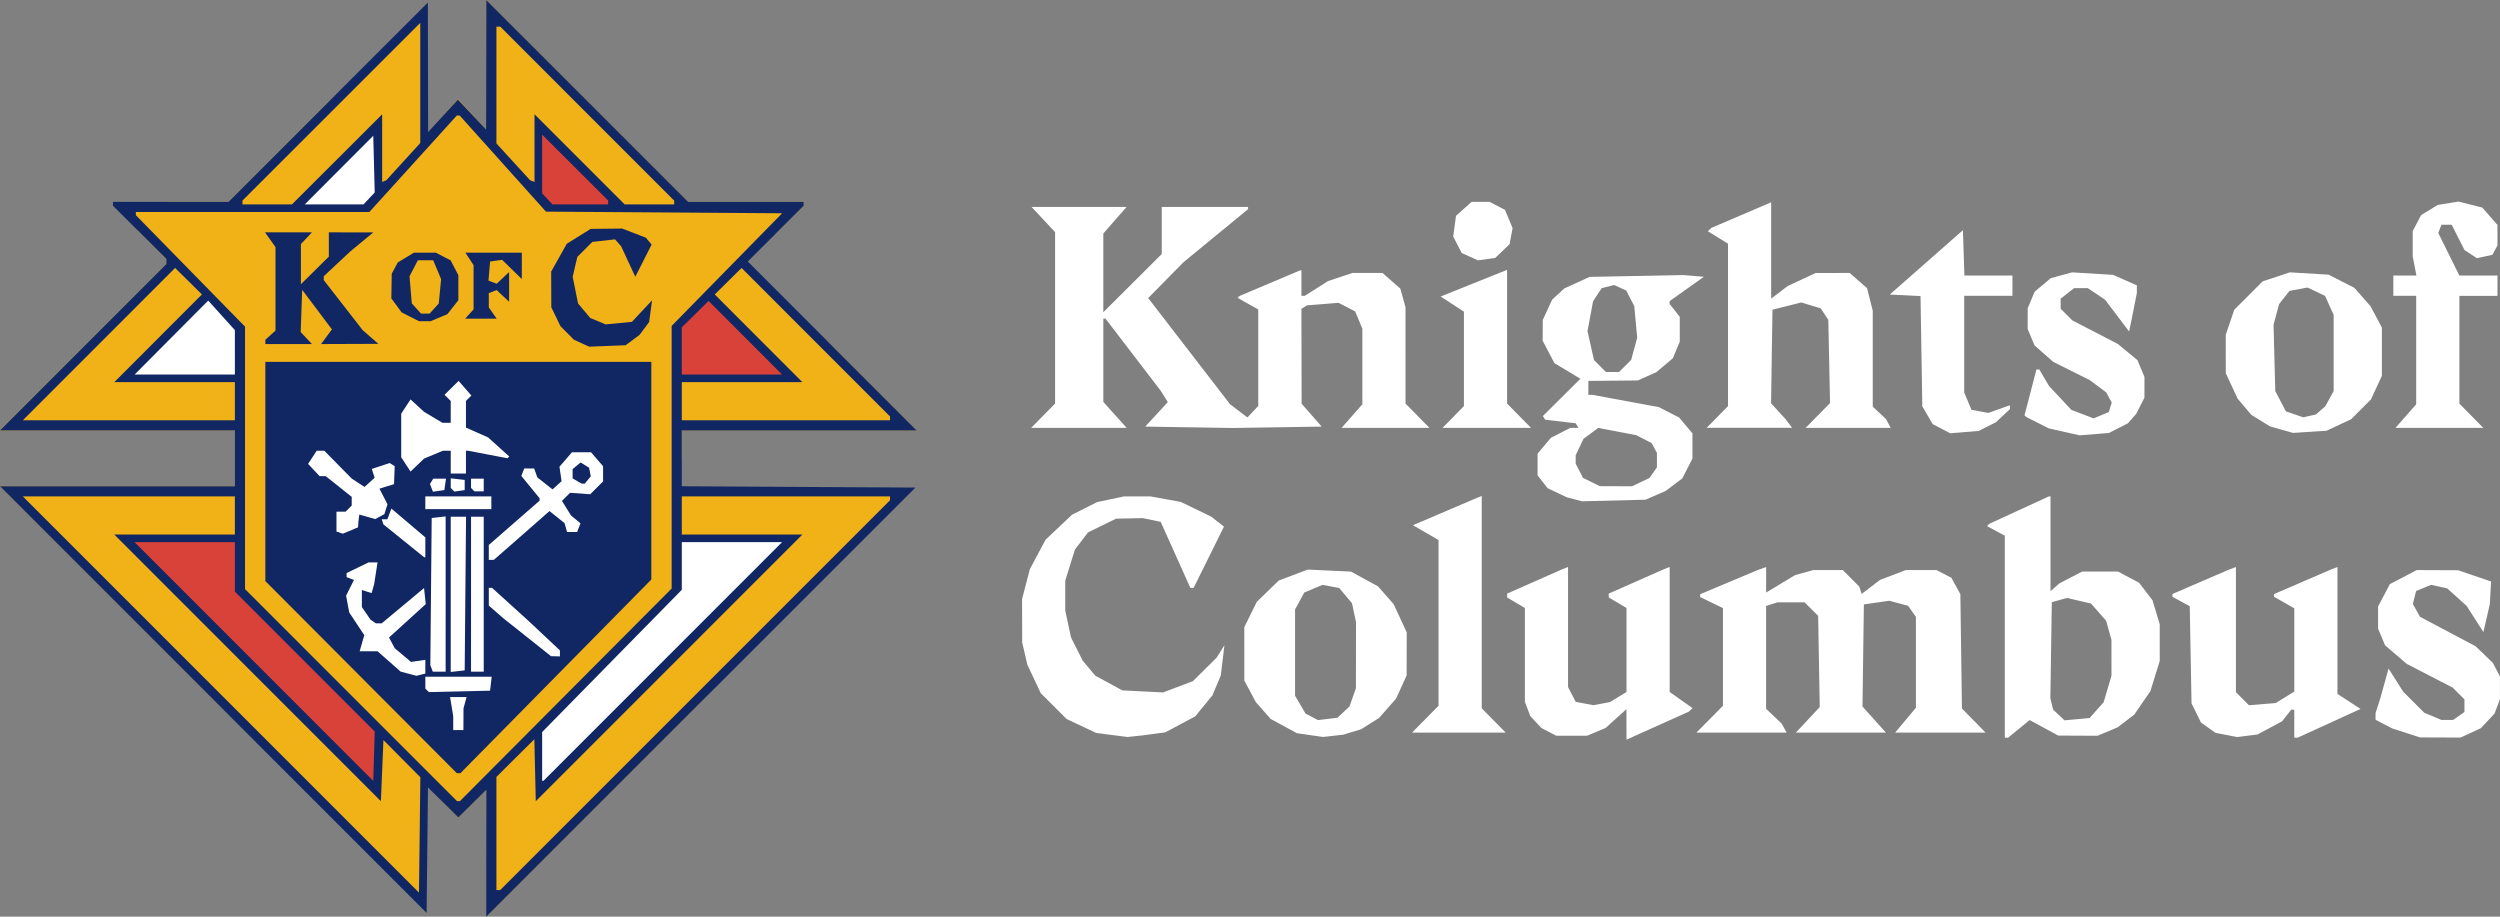 <?xml version="1.0" encoding="UTF-8" standalone="no"?>
<!-- Created with Inkscape (http://www.inkscape.org/) -->

<svg
   version="1.1"
   id="svg1"
   width="262.532"
   height="96.263"
   viewBox="0 0 262.532 96.263"
   xmlns="http://www.w3.org/2000/svg"
   xmlns:svg="http://www.w3.org/2000/svg">
  <rect x="0" y="0" width="262.532" height="96.263" fill="#808080" stroke="none"/>
  <defs
     id="defs1" />
  <g
     id="g1"
     transform="translate(-23.335,-23.869)">
    <g
       id="g71">
      <path
         style="display:inline;fill:#f1b218"
         d="M 45.867,97.468 23.335,74.933 H 35.667 48 V 72 69.067 H 35.668 23.336 l 8.732,-8.735 8.732,-8.735 v -0.261 -0.261 l -2.996,-3.004 -1.296,-2.386 4.562,-0.618 h 6.261 l 10.601,-10.599 9.841,-9.073 0.028,5.786 -0.016,7.203 2.216,-2.507 1.443,-1.589 1.466,1.589 1.466,1.589 0.012,-6.799 0.012,-6.799 10.601,10.599 10.601,10.599 h 6.065 6.065 v 0.205 0.205 l -2.8,2.79 -2.924,2.222 -0.838,0.811 0.762,0.635 8.932,8.397 8.732,8.735 H 107.265 94.933 V 72 l -0.305,3.452 12.455,-0.039 10.773,0.056 -20.791,21.998 -22.533,22.534 -0.071,-6.587 -0.071,-6.587 -1.462,1.444 -1.462,1.444 -1.462,-1.444 -2.042,-2.273 -0.204,7.058 0.035,5.941 z M 92.933,93.333 105.465,80.8 h -5.266 -5.266 v 2.503 2.503 l -7.333,7.469 -7.333,7.469 v 2.561 2.561 h 0.068 0.068 z m -20.889,5.466 0.089,-1.734 -0.762,5.59e-4 -0.762,5.6e-4 0.162,0.422 0.162,0.422 v 1.312 1.312 h 0.511 0.511 z m 2.841,-3.133 -0.085,-0.6 -3.4,-0.075 -3.4,-0.075 v 0.675 0.675 h 3.485 3.485 z m -6.885,-1.754 v -0.754 l -0.752,0.11 -0.752,0.11 -0.854,-0.719 -0.854,-0.719 -0.301,-0.562 -0.301,-0.562 1.928,-1.753 1.928,-1.753 -0.088,-0.856 -0.088,-0.856 -2.177,1.866 -2.177,1.866 H 63.006 62.5 L 61.965,88.6 l -0.535,-0.733 -0.188,-0.504 -0.188,-0.504 0.161,-0.507 0.161,-0.507 0.488,0.155 0.488,0.155 0.291,-1.357 0.291,-1.357 v -0.254 -0.254 h -0.393 -0.393 l -1.207,0.586 -1.207,0.586 v 0.185 0.185 l 0.386,0.148 0.386,0.148 -0.413,0.828 -0.413,0.828 0.165,0.88 0.165,0.88 0.821,1.239 0.821,1.239 -0.279,0.799 -0.279,0.799 h 1.02 1.02 l 0.366,0.444 0.366,0.444 1.04,0.756 1.04,0.756 h 1.027 1.027 z m 2.133,-7.646 V 78.133 H 69.467 68.8 V 86.267 94.4 h 0.667 0.667 z M 72.204,86.2 l 0.071,-8.067 h -0.804 -0.804 v 7.956 7.956 l 0.189,0.189 0.189,0.189 0.544,-0.078 0.544,-0.078 z m 1.929,0.067 V 78.133 H 73.467 72.8 V 86.267 94.4 h 0.667 0.667 z m 8,6.246 V 92.226 l -2.467,-2.335 -2.467,-2.335 -1.133,-1.009 -1.133,-1.009 0.018,1.164 0.018,1.164 3.115,2.454 3.115,2.454 0.467,0.012 0.467,0.012 z m -4.4,-12.079 2.133,-1.874 0.585,-0.513 0.585,-0.513 0.79,0.633 L 82.617,78.8 l 0.133,0.467 0.133,0.467 h 0.53 0.53 L 84.096,79.335 84.248,78.937 83.777,78.469 83.306,78 l -0.48,-0.764 -0.48,-0.764 0.426,-0.426 0.426,-0.426 1.059,0.076 1.059,0.076 0.674,-0.674 0.674,-0.674 v -0.776 -0.776 l -0.553,-0.703 -0.553,-0.703 h -1.161 -1.161 l -0.574,0.729 -0.574,0.729 0.108,0.738 0.108,0.738 -0.49,0.443 -0.49,0.443 -0.614,-0.577 -0.614,-0.577 H 79.814 79.529 L 79.389,73.6 79.25,73.067 h -0.433 -0.433 l -0.172,0.447 -0.172,0.447 0.58,0.385 0.58,0.385 v 0.335 0.335 l 0.4,0.332 0.4,0.332 v 0.196 0.196 l -2.533,2.196 -2.533,2.196 v 0.924 0.924 l 0.333,-0.195 0.333,-0.195 z m 6.053,-6.088 -0.32,-0.32 v -0.447 -0.447 l 0.387,-0.321 0.387,-0.321 0.546,0.173 0.546,0.173 v 0.595 0.595 l -0.32,0.32 -0.32,0.32 h -0.293 -0.293 z m -17.3,4.671 -1.553,-1.397 -0.267,-0.002 -0.267,-0.002 -0.453,0.624 -0.453,0.624 2.187,1.74 2.187,1.74 0.086,-0.966 0.086,-0.966 z m -6.315,0.555 0.571,-0.153 0.152,-0.761 0.152,-0.761 0.844,0.242 0.844,0.242 0.481,-0.258 0.481,-0.258 0.173,-0.546 0.173,-0.546 -0.263,-0.321 -0.263,-0.321 -0.092,-0.516 -0.092,-0.516 0.662,-0.162 0.662,-0.162 0.075,-0.971 0.075,-0.971 -0.286,-0.177 -0.286,-0.177 -0.755,0.313 -0.755,0.313 -0.149,0.746 -0.149,0.746 -0.451,0.173 -0.451,0.173 L 60.895,74.532 60.264,74.119 58.828,72.66 57.391,71.2 h -0.398 -0.398 l -0.453,0.692 -0.453,0.692 0.603,0.641 0.603,0.641 0.42,0.003 0.42,0.003 1.467,1.3 1.467,1.3 L 60.159,77.036 59.651,77.6 h -0.492 -0.492 v 1.067 1.067 l 0.467,-0.004 0.467,-0.004 z M 74.933,76.667 V 76 h -3.467 -3.467 v 0.667 0.667 h 3.467 3.467 z m -2.717,-1.933 -0.09,-0.467 H 71.467 70.807 L 70.717,74.733 70.628,75.2 h 0.839 0.839 z M 72.267,72.4 v -1.2 l 0.333,0.009 0.333,0.009 1.733,0.381 1.733,0.381 0.252,0.009 L 76.905,72 76.033,71.1 75.161,70.201 73.714,69.469 72.267,68.736 v -1.382 -1.382 l 0.259,-0.259 0.259,-0.259 -0.642,-0.795 -0.642,-0.795 -0.729,0.718 -0.729,0.718 0.327,0.395 0.327,0.395 -0.082,1.209 -0.082,1.209 -1.084,-0.487 -1.084,-0.487 -0.95,-0.834 -0.95,-0.834 -0.264,0.333 -0.264,0.333 -0.331,1.026 -0.331,1.026 0.106,1.667 0.106,1.667 0.48,0.733 0.48,0.733 0.709,-0.68 0.709,-0.68 0.991,-0.414 L 69.85,71.2 h 0.409 0.409 v 1.2 1.2 h 0.8 0.8 z M 48,60.867 47.999,58.533 46.6,56.984 45.2,55.434 41.337,59.317 37.474,63.2 h 5.263 5.263 z M 62.77,45.056 c 0.585,-1.324 -0.128,-2.639 -0.161,-3.959 l -0.076,-2.974 -3.463,3.471 -4.175,4.016 3.776,0.428 c 1.368,-0.455 2.581,0.418 4.098,-0.983 z"
         id="path73" />
      <path
         style="display:inline;fill:#d94239;fill-opacity:1"
         d="m 36.629,80.566 26.102,26.019 0.467,-5.878 -14.637,-14.908 0.142,-5.315 z"
         id="path75" />
      <path
         style="display:inline;fill:#d94239;fill-opacity:1"
         d="m 80.39,37.712 8.066,7.985 -7.507,-0.057 -1.284,-1.772 0.217,-6.691 z"
         id="path76" />
      <path
         style="display:inline;fill:#d94239;fill-opacity:1"
         d="m 98.011,54.9 8.183,8.752 -11.883,-0.113 0.138,-5.417 z"
         id="path77" />
      <path
         style="display:inline;fill:#ffffff;fill-opacity:1"
         d="m 53.698,64.254 18.272,-1.572 16.276,5.353 -3.342,22.174 -2.714,3.092 -10.638,10.379 -19.453,-19.075 z"
         id="path78" />
      <path
         style="display:inline;fill:#ffffff;fill-opacity:1"
         d="M 80.108,106.501 106.444,80.5 94.44,80.468 94.173,85.897 79.817,100.415 Z"
         id="path79" />
      <path
         style="display:inline;fill:#ffffff;fill-opacity:1"
         d="m 63.115,37.107 0.111,6.969 -1.415,1.657 -7.172,0.012 z"
         id="path80" />
      <path
         style="display:inline;fill:#ffffff;fill-opacity:1"
         d="m 45.242,55.104 3.145,3.349 -0.004,5.314 -11.562,-0.191 z"
         id="path81" />
      <path
         style="display:inline;fill:#ffffff"
         d="M 194.133,99.943 V 98.338 l -1.096,0.99 -1.096,0.99 -0.971,0.407 -0.971,0.407 -1.615,8.7e-4 -1.615,8.7e-4 -0.785,-0.408 -0.785,-0.408 -0.582,-0.625 -0.582,-0.625 -0.284,-0.751 -0.284,-0.751 v -4.925 -4.925 l -0.933,-0.551 -0.933,-0.551 v -0.202 -0.202 l 2.867,-1.268 2.867,-1.268 0.333,-0.133 0.333,-0.133 v 6.308 6.308 l 0.401,0.775 0.401,0.775 0.933,0.175 0.933,0.175 0.867,-0.164 0.867,-0.164 0.867,-0.529 0.867,-0.529 v -4.413 -4.413 l -0.933,-0.551 -0.933,-0.551 v -0.202 -0.202 l 2.867,-1.268 2.867,-1.268 0.333,-0.133 0.333,-0.133 v 6.567 6.567 l 1.201,0.847 1.201,0.847 -0.201,0.187 -0.201,0.187 -3.267,1.468 -3.267,1.468 z m -54.044,1.108 -1.644,-0.213 -1.556,-0.736 -1.556,-0.736 -1.35,-1.35 -1.35,-1.35 -0.707,-1.496 -0.707,-1.496 -0.27,-1.17 -0.27,-1.17 -0.007,-2.277 -0.007,-2.277 0.408,-1.568 0.408,-1.568 0.825,-1.548 0.825,-1.548 1.389,-1.313 1.389,-1.313 1.311,-0.661 1.311,-0.661 1.413,-0.3 L 141.36,76 h 1.405 1.405 l 1.582,0.289 1.582,0.289 1.6,0.774 1.6,0.774 0.666,0.521 0.666,0.521 -1.59,3.216 L 148.684,85.6 h -0.174 -0.174 l -1.557,-3.465 -1.557,-3.465 -0.945,-0.196 -0.945,-0.196 -1.398,0.029 -1.398,0.029 -1.47,0.719 -1.47,0.719 -0.69,0.904 -0.69,0.904 -0.508,1.632 -0.508,1.632 v 1.563 1.563 l 0.3,1.413 0.3,1.413 0.619,1.229 0.619,1.229 0.659,0.784 0.659,0.784 1.419,0.772 1.419,0.772 2.137,0.108 2.137,0.108 1.567,-0.591 1.567,-0.591 1.247,-1.235 1.247,-1.235 0.41,-0.654 0.41,-0.654 -0.19,1.587 -0.19,1.587 -0.44,1.046 -0.44,1.046 -0.905,1.105 -0.905,1.105 -1.572,0.838 -1.572,0.838 -1.184,0.158 -1.184,0.158 -0.8,0.085 -0.8,0.085 z m 20.807,0.011 -1.37,-0.197 -1.381,-0.752 -1.381,-0.752 -0.78,-0.888 -0.78,-0.888 -0.6,-1.126 -0.6,-1.126 -0.001,-2.8 -10e-4,-2.8 0.654,-1.329 0.654,-1.329 1.154,-1.121 1.154,-1.121 1.526,-0.575 1.526,-0.575 2.267,0.105 2.267,0.105 1.418,0.773 1.418,0.773 0.821,0.935 0.821,0.935 0.688,1.479 0.688,1.479 -0.004,2.267 -0.004,2.267 -0.552,1.214 -0.552,1.214 -0.894,1.018 -0.894,1.018 -0.945,0.594 -0.945,0.594 -0.933,0.284 -0.933,0.284 -1.067,0.12 -1.067,0.12 z m 3.522,-2.413 0.633,-0.594 0.337,-0.961 0.337,-0.961 0.004,-3.467 0.004,-3.467 -0.211,-0.992 -0.211,-0.992 -0.672,-0.799 -0.672,-0.799 -0.874,-0.164 -0.874,-0.164 -0.959,0.401 -0.959,0.401 -0.484,0.888 -0.484,0.888 V 92.4 96.933 l 0.548,0.933 0.548,0.933 0.652,0.344 0.652,0.344 1.026,-0.122 1.026,-0.122 z m 69.448,-7.922 V 80.121 l -0.935,-0.503 -0.935,-0.503 0.119,-0.119 0.119,-0.119 3.124,-1.438 L 238.484,76 h 0.091 0.091 v 4.975 4.975 l 0.467,-0.41 0.467,-0.41 1.2,-0.623 1.2,-0.623 h 1.867 1.867 l 1.118,0.59 1.118,0.59 0.705,0.924 0.705,0.924 0.378,1.254 0.378,1.254 v 1.934 1.934 l -0.493,1.584 -0.493,1.584 -0.848,1.232 -0.848,1.232 -0.874,0.666 -0.874,0.666 -1.052,0.44 -1.052,0.44 -2.06,-0.009 -2.06,-0.009 -1.505,-0.815 -1.505,-0.815 -1.129,0.925 -1.129,0.925 h -0.173 -0.173 z m 9.637,7.718 0.736,-0.823 0.414,-1.393 0.414,-1.393 -10e-4,-1.885 -0.001,-1.885 -0.28,-1.007 -0.28,-1.007 -0.791,-0.901 -0.791,-0.901 -1.261,-0.295 -1.261,-0.295 -0.8,0.222 -0.8,0.222 -0.076,5.048 -0.076,5.048 0.146,0.593 0.146,0.593 0.597,0.564 0.597,0.564 1.317,-0.122 1.317,-0.122 z m 13.622,2.601 -1.141,-0.221 -0.759,-0.541 -0.759,-0.541 -0.496,-1.005 -0.496,-1.005 -0.094,-5.104 -0.094,-5.104 -0.909,-0.49 -0.909,-0.49 v -0.149 -0.149 l 2.922,-1.261 2.922,-1.261 0.411,-0.158 0.411,-0.158 v 6.574 6.574 l 0.686,0.686 0.686,0.686 1.404,-0.116 1.404,-0.116 0.976,-0.603 0.976,-0.603 v -4.37 -4.37 l -1.065,-0.608 -1.065,-0.608 -0.002,-0.138 -0.002,-0.138 3,-1.295 3,-1.295 0.333,-0.129 0.333,-0.129 v 6.664 6.664 l 1.213,0.789 1.213,0.789 -3.302,1.509 -3.302,1.509 h -0.178 -0.178 V 99.867 98.4 h -0.162 -0.162 l -0.481,0.611 -0.481,0.611 -1.291,0.689 -1.291,0.689 -1.067,0.134 -1.067,0.134 z m 18.875,-0.215 -1.467,-0.473 -0.867,-0.453 -0.867,-0.453 v -0.353 -0.353 l 0.249,-0.773 0.249,-0.773 0.434,-1.561 0.434,-1.561 0.768,1.212 0.768,1.212 1.106,1.106 1.106,1.106 0.901,0.377 0.901,0.377 h 0.616 0.616 l 0.593,-0.415 0.593,-0.415 v -0.664 -0.664 l -0.616,-0.616 -0.616,-0.616 -2.41,-1.244 -2.41,-1.244 -1.143,-0.978 -1.143,-0.978 -0.365,-0.874 -0.365,-0.874 v -1.167 -1.167 l 0.62,-1.172 0.62,-1.172 1.411,-0.737 1.411,-0.737 2.17,0.009 2.17,0.009 1.733,0.591 1.733,0.591 -0.069,1.2 -0.069,1.2 -0.335,1.455 -0.335,1.455 -0.882,-1.374 -0.882,-1.374 -1.018,-0.92 -1.018,-0.92 -0.848,-0.186 -0.848,-0.186 -0.786,0.325 -0.786,0.325 -0.171,0.681 -0.171,0.681 0.378,0.674 0.378,0.674 2.916,1.544 2.916,1.544 0.903,0.867 0.903,0.867 0.377,0.72 0.377,0.72 v 1.196 1.196 l -0.284,0.751 -0.284,0.751 -0.716,0.767 -0.716,0.767 -1.067,0.494 -1.067,0.494 -2.133,-0.008 -2.133,-0.008 z m -102.991,-1.44 1.391,-1.408 v -8.703 -8.703 l -1.346,-0.777 -1.346,-0.777 3.385,-1.445 3.385,-1.445 0.228,-0.089 0.228,-0.089 v 11.146 11.146 l 1.257,1.276 1.257,1.276 h -4.914 -4.914 z m 29.867,0 1.391,-1.408 v -5.128 -5.128 l -1.2,-0.583 -1.2,-0.583 0.004,-0.147 0.004,-0.147 2.996,-1.258 2.996,-1.258 0.467,-0.171 0.467,-0.171 v 1.342 1.342 l 1.522,-0.917 1.522,-0.917 0.944,-0.262 0.944,-0.262 1.56,-0.002 1.56,-0.002 0.864,0.867 0.864,0.867 0.127,0.385 0.127,0.385 0.967,-0.738 0.967,-0.738 1.352,-0.514 1.352,-0.514 h 1.61 1.61 l 0.782,0.405 0.782,0.405 0.471,0.862 0.471,0.862 0.082,6 0.082,6 1.241,1.267 1.241,1.267 h -4.748 -4.748 l 1.091,-1.304 1.091,-1.304 v -4.77 -4.77 l -0.41,-0.585 -0.41,-0.585 -0.99,-0.264 -0.99,-0.264 -1.333,0.193 -1.333,0.193 -0.072,5.362 -0.072,5.362 1.23,1.368 1.23,1.368 h -4.728 -4.728 l 1.253,-1.34 1.253,-1.34 -0.083,-4.788 -0.083,-4.788 -0.711,-0.71 -0.711,-0.71 h -1.426 -1.426 l -0.597,0.189 -0.597,0.189 v 5.399 5.399 l 0.823,0.783 0.823,0.783 0.253,0.467 0.253,0.467 h -4.734 -4.734 z m -14.209,-23.091 -0.8,-0.209 -1.007,-0.48 -1.007,-0.48 -0.526,-0.669 -0.526,-0.669 v -1.144 -1.144 l 0.7,-0.832 0.7,-0.832 1.022,-0.522 1.022,-0.522 h 0.426 0.426 l -0.149,-0.24 -0.149,-0.24 -1.601,-0.186 -1.601,-0.186 -0.12,-0.194 -0.12,-0.194 1.97,-1.957 1.97,-1.957 -1.366,-0.824 L 186.568,62 l -0.617,-1.175 -0.617,-1.175 0.006,-1.091 0.006,-1.091 0.492,-1.067 0.492,-1.067 0.638,-0.587 0.638,-0.587 1.33,-0.608 1.33,-0.608 4.933,-0.094 4.933,-0.094 1.065,0.089 1.065,0.089 -1.798,1.28 -1.798,1.28 v 0.144 0.144 l 0.533,0.678 0.533,0.678 v 1.306 1.306 l -0.364,0.871 -0.364,0.871 -0.868,0.731 -0.868,0.731 -0.968,0.433 -0.968,0.433 -2.599,0.024 -2.599,0.024 -6.5e-4,0.733 -6.5e-4,0.733 h 0.225 0.225 l 3.471,0.642 3.471,0.642 1.07,0.546 1.07,0.546 0.7,0.832 0.7,0.832 v 1.323 1.323 l -0.531,1.041 -0.531,1.041 -0.869,0.656 -0.869,0.656 -1.067,0.465 -1.067,0.465 -3.333,0.083 -3.333,0.083 z m 6.969,-1.802 0.916,-0.435 0.391,-0.558 0.391,-0.558 v -0.758 -0.758 l -0.275,-0.513 -0.275,-0.513 -0.811,-0.419 -0.811,-0.419 -1.995,-0.382 -1.995,-0.382 -0.776,0.574 -0.776,0.574 -0.41,0.864 -0.41,0.864 v 0.44 0.44 l 0.386,0.747 0.386,0.747 0.881,0.434 0.881,0.434 1.693,0.006 1.693,0.006 z m -1.642,-12.201 0.636,-0.636 0.316,-1.164 0.316,-1.164 -0.153,-1.659 -0.153,-1.659 -0.424,-0.819 -0.424,-0.819 -0.634,-0.289 -0.634,-0.289 -0.654,0.164 -0.654,0.164 -0.453,0.691 -0.453,0.691 -0.291,1.567 -0.291,1.567 0.34,1.518 0.34,1.518 0.626,0.626 0.626,0.626 h 0.691 0.691 z m 46.11,6.921 -1.63,-0.37 -1.17,-0.59 -1.17,-0.59 -0.101,-0.091 -0.101,-0.091 0.629,-2.41 0.629,-2.41 h 0.148 0.148 l 0.511,0.867 0.511,0.867 1.171,1.254 1.171,1.254 1.17,0.447 1.17,0.447 0.796,-0.33 0.796,-0.33 0.157,-0.495 0.157,-0.495 -0.285,-0.533 -0.285,-0.533 -0.863,-0.648 -0.863,-0.648 -1.921,-0.959 -1.921,-0.959 -0.986,-0.866 -0.986,-0.866 -0.36,-0.862 -0.36,-0.862 V 57.333 56.25 l 0.364,-0.871 0.364,-0.871 0.848,-0.714 0.848,-0.714 1.121,-0.305 1.121,-0.305 2.155,0.132 2.155,0.132 1.245,0.551 1.245,0.551 v 0.402 0.402 l -0.279,1.413 -0.279,1.413 -0.128,0.606 -0.128,0.606 -1.26,-1.665 -1.26,-1.665 -0.906,-0.609 -0.906,-0.609 h -0.725 -0.725 l -0.703,0.553 -0.703,0.553 v 0.526 0.526 l 0.616,0.616 0.616,0.616 2.384,1.233 2.384,1.233 1.033,0.853 1.033,0.853 0.367,0.878 0.367,0.878 v 1.088 1.088 l -0.432,0.853 -0.432,0.853 -0.435,0.495 -0.435,0.495 -0.997,0.509 -0.997,0.509 -1.537,0.124 -1.537,0.124 z M 227.209,68.883 226.285,68.4 l -0.542,-0.933 -0.542,-0.933 -0.093,-5.788 -0.093,-5.788 -1.616,-0.079 -1.616,-0.079 3.842,-3.38 3.842,-3.38 0.077,2.38 0.077,2.38 h 2.523 2.523 v 1.067 1.067 h -2.533 -2.533 v 5.075 5.075 l 0.38,0.909 0.38,0.909 0.887,0.164 0.887,0.164 1.133,-0.403 1.133,-0.403 v 0.205 0.205 l -0.733,0.686 -0.733,0.686 -0.91,0.46 -0.91,0.46 -1.49,0.121 -1.49,0.121 z m 35.711,0.104 -1.213,-0.344 -0.976,-0.603 -0.976,-0.603 -0.719,-0.852 -0.719,-0.852 -0.623,-1.333 -0.623,-1.333 -0.003,-2.019 -0.003,-2.019 0.447,-1.314 0.447,-1.314 1.489,-1.491 1.489,-1.491 1.43,-0.475 1.43,-0.475 2.034,0.122 2.034,0.122 1.357,0.693 1.357,0.693 0.841,0.958 0.841,0.958 0.601,1.126 0.601,1.126 5.4e-4,2.533 5.4e-4,2.533 -0.573,1.24 -0.573,1.24 -1.038,1.038 -1.038,1.038 -1.292,0.607 -1.292,0.607 -1.763,0.114 -1.763,0.114 z m 4.107,-2.022 0.494,-0.43 0.439,-0.801 0.439,-0.801 -0.001,-4 -10e-4,-4 -0.451,-0.997 -0.451,-0.997 -0.918,-0.438 -0.918,-0.438 -0.951,0.178 -0.951,0.178 -0.544,0.692 -0.544,0.692 -0.292,1.086 -0.292,1.086 0.091,3.479 0.091,3.479 0.557,1.067 0.557,1.067 0.91,0.312 0.91,0.312 0.667,-0.148 0.667,-0.148 z m -134.151,0.559 1.257,-1.276 V 57.246 48.244 L 132.897,46.922 131.66,45.6 h 4.99 4.99 l -1.221,1.395 -1.221,1.395 v 4.134 4.134 L 142.267,53.6 145.333,50.542 V 48.071 45.6 h 4.533 4.533 v 0.116 0.116 L 151,48.626 l -3.4,2.793 -1.845,1.876 -1.845,1.876 0.269,0.348 0.269,0.348 4.025,5.221 4.025,5.221 0.917,0.699 0.917,0.699 0.568,-0.604 0.568,-0.604 v -5.067 -5.067 l -1.084,-0.609 -1.084,-0.609 0.096,-0.096 0.096,-0.096 3.178,-1.344 3.178,-1.344 h 0.077 0.077 V 53.6 54.933 h 0.177 0.177 l 1.223,-0.775 1.223,-0.775 1.276,-0.425 1.276,-0.425 h 1.581 1.581 l 0.936,0.822 0.936,0.822 0.272,0.978 0.272,0.978 0.001,5.058 0.001,5.058 1.257,1.276 1.257,1.276 h -4.613 -4.613 l 1.089,-1.238 1.089,-1.238 V 62.354 58.383 l -0.379,-0.907 -0.379,-0.907 -0.871,-0.45 -0.871,-0.45 -1.656,0.133 -1.656,0.133 -0.294,0.182 -0.294,0.182 0.011,4.984 0.011,4.984 1.054,1.2 1.054,1.2 -4.682,0.073 -4.682,0.073 -4.583,-0.073 -4.583,-0.073 1.185,-1.286 1.185,-1.286 -0.362,-0.58 -0.362,-0.58 -2.908,-3.8 -2.908,-3.8 H 139.316 139.2 v 4.371 4.371 l 1.225,1.362 1.225,1.362 h -5.015 -5.015 z m 43.068,0.132 1.122,-1.143 v -4.958 -4.958 l -1.222,-0.795 -1.222,-0.795 3.155,-1.267 3.155,-1.267 0.333,-0.132 0.333,-0.132 v 7.019 7.019 l 1.257,1.276 1.257,1.276 h -4.646 -4.646 z m 27.733,0 1.122,-1.143 v -8.527 -8.527 l -1.061,-0.656 -1.061,-0.656 0.194,-0.177 0.194,-0.177 3.133,-1.341 3.133,-1.341 v 5.058 5.058 l 0.869,-0.663 0.869,-0.663 1.465,-0.682 1.465,-0.682 1.791,-0.003 1.791,-0.003 0.911,0.8 0.911,0.8 0.298,1.185 0.298,1.185 v 5.035 5.035 l 0.691,0.646 0.691,0.646 0.252,0.467 0.252,0.467 h -4.466 -4.466 l 1.28,-1.3 1.28,-1.3 -0.09,-4.367 -0.09,-4.367 -0.4,-0.608 -0.4,-0.608 -1.023,-0.308 -1.023,-0.308 -1.51,0.382 -1.51,0.382 -0.073,4.914 -0.073,4.914 0.753,0.819 0.753,0.819 0.352,0.467 0.352,0.467 h -4.488 -4.488 z m 72.3,-0.094 1.089,-1.238 V 60.629 54.933 h -1.2 -1.2 V 53.867 52.8 h 1.212 1.212 l -0.195,-1 -0.195,-1 -3.7e-4,-1.333 -3.7e-4,-1.333 0.444,-0.841 0.444,-0.841 0.873,-0.531 0.873,-0.531 1.087,-0.177 1.087,-0.177 1.247,0.314 1.247,0.314 0.8,0.911 0.8,0.911 v 1.075 1.075 l -0.264,0.494 -0.264,0.494 -0.813,0.179 -0.813,0.179 -0.654,-0.428 -0.654,-0.428 -0.673,-1.329 -0.673,-1.329 h -0.537 -0.537 l -0.167,0.435 -0.167,0.435 1.107,2.232 1.107,2.232 h 2.002 2.002 v 1.067 1.067 h -2 -2 v 5.658 5.658 l 1.257,1.276 1.257,1.276 h -4.613 -4.613 z M 177.684,50.822 l -0.849,-0.382 -0.447,-0.864 -0.447,-0.864 0.146,-1.09 0.146,-1.09 0.821,-0.733 0.821,-0.733 h 0.942 0.942 l 0.808,0.418 0.808,0.418 0.401,0.959 0.401,0.959 -0.158,0.844 -0.158,0.844 -0.755,0.723 -0.755,0.723 -0.908,0.126 -0.908,0.126 z"
         id="path71" />
      <path
         style="display:inline;fill:#112764"
         d="m 74.4,113.475 v -6.657 l -1.467,1.449 -1.467,1.449 -1.595,-1.578 -1.595,-1.578 -0.071,6.588 -0.071,6.588 L 45.734,97.334 23.335,74.933 H 35.667 48 V 72 69.067 H 35.668 23.336 l 8.732,-8.735 8.732,-8.735 v -0.27 -0.27 l -2.8,-2.79 -2.8,-2.79 v -0.205 -0.205 h 6.065 6.065 l 10.468,-10.465 10.468,-10.465 0.013,6.799 0.013,6.799 1.565,-1.703 1.565,-1.703 1.479,1.57 1.479,1.57 0.01,-6.799 0.01,-6.799 10.601,10.599 10.601,10.599 h 6.065 6.065 v 0.205 0.205 l -2.935,2.926 -2.935,2.926 8.867,8.87 8.867,8.87 H 107.265 94.933 v 2.931 2.931 l 12.267,0.069 12.267,0.069 -22.534,22.533 -22.534,22.533 z m -8.862,-9.938 -1.938,-1.953 -0.133,3.21 -0.133,3.21 L 49.334,94.002 35.335,80 h 6.332 6.332 V 78 76 H 36.867 25.735 l 20.799,20.801 20.799,20.801 0.072,-6.056 0.072,-6.056 z M 96.333,96.867 116.8,76.401 V 76.201 76 H 105.867 94.933 v 2 2 h 6.332 6.332 l -13.999,14.002 -13.999,14.002 -0.075,-3.253 -0.075,-3.253 -1.991,1.978 -1.991,1.978 v 5.94 5.94 h 0.199 0.199 z M 82.749,96.835 93.867,85.671 V 71.882 58.094 l 5.8,-5.914 5.8,-5.914 -12.4,-0.087 L 80.667,46.093 76.137,41.047 71.607,36 h -0.149 -0.149 l -4.594,5.067 -4.594,5.067 H 49.861 37.6 v 0.164 0.164 l 5.733,5.854 5.733,5.854 V 71.95 85.731 L 60.199,96.865 71.331,108 h 0.15 0.15 z M 61.256,94.979 51.2,84.89 V 73.379 61.867 H 71.467 91.733 V 73.296 84.725 L 81.708,94.896 71.682,105.067 H 71.497 71.311 Z M 72.004,99.4 l 0.004,-1.133 0.161,-0.6 0.161,-0.6 h -0.866 -0.866 l 0.165,1 0.165,1 0.003,0.733 0.003,0.733 h 0.533 0.533 z m 2.881,-3.733 0.084,-0.733 h -3.484 -3.484 v 0.622 0.622 l 0.186,0.186 0.186,0.186 L 71.586,96.474 74.8,96.4 Z m -6.884,-1.785 v -0.723 l -0.752,0.11 -0.752,0.11 -0.854,-0.719 -0.854,-0.719 -0.301,-0.562 -0.301,-0.562 1.928,-1.753 1.928,-1.753 -0.088,-0.846 -0.088,-0.846 -2.226,1.856 -2.226,1.856 -0.307,-0.004 -0.307,-0.004 -0.282,-0.196 -0.282,-0.196 -0.451,-0.659 -0.451,-0.659 v -0.892 -0.892 l 0.512,0.162 0.512,0.162 0.135,-0.478 0.135,-0.478 0.176,-1.133 0.176,-1.133 h -0.473 -0.473 l -1.151,0.557 -1.151,0.557 v 0.214 0.214 l 0.386,0.148 0.386,0.148 -0.413,0.828 -0.413,0.828 0.165,0.88 0.165,0.88 0.79,1.192 0.79,1.192 -0.243,0.846 -0.243,0.846 h 0.94 0.94 l 1.215,1.07 1.215,1.07 0.826,0.218 0.826,0.218 0.467,-0.118 L 68,94.604 Z m 2.133,-7.633 v -8.151 l -0.733,0.084 -0.733,0.084 -0.071,7.73 -0.071,7.73 0.129,0.337 L 68.783,94.4 H 69.458 70.133 Z M 72.204,86.2 l 0.071,-8.067 h -0.804 -0.804 v 8.151 8.151 l 0.733,-0.084 0.733,-0.084 z m 1.929,0.067 V 78.133 H 73.467 72.8 V 86.267 94.4 h 0.667 0.667 z m 8,6.217 V 92.168 L 80.467,90.603 78.8,89.039 76.903,87.319 75.006,85.6 h -0.17 -0.17 v 0.931 0.931 l 0.733,0.642 0.733,0.642 2.533,2.014 2.533,2.014 0.467,0.013 0.467,0.013 z m -4.603,-11.866 2.337,-2.048 0.585,-0.517 0.585,-0.517 0.79,0.633 L 82.617,78.8 l 0.133,0.467 0.133,0.467 h 0.53 0.53 L 84.118,79.278 84.293,78.822 83.796,78.411 83.299,78 l -0.476,-0.764 -0.476,-0.764 0.426,-0.426 0.426,-0.426 1.059,0.076 1.059,0.076 0.674,-0.674 0.674,-0.674 v -0.797 -0.797 L 86.035,72.095 85.402,71.36 h -1.002 -1.002 l -0.656,0.763 -0.656,0.763 0.111,0.758 0.111,0.758 -0.475,0.43 -0.475,0.43 L 80.559,74.63 79.76,74 79.596,73.533 79.431,73.067 h -0.524 -0.524 l -0.15,0.391 -0.15,0.391 0.958,1.17 0.958,1.17 v 0.129 0.129 l -2.667,2.326 -2.667,2.326 v 0.783 0.783 h 0.263 0.263 z m 6.403,-6.24 -0.467,-0.272 v -0.487 -0.487 l 0.422,-0.351 0.422,-0.351 0.444,0.28 0.444,0.28 0.089,0.451 0.089,0.451 -0.321,0.387 -0.321,0.387 -0.167,-0.008 -0.167,-0.008 z m -15.933,6.971 V 80.3 L 66.217,78.787 64.434,77.274 64.225,77.837 64.017,78.4 h -0.297 -0.297 l 0.09,0.27 0.09,0.27 2.132,1.72 2.132,1.72 0.067,0.01 0.067,0.01 z m -7.043,-2.46 0.028,-0.357 0.041,-0.315 0.041,-0.315 0.834,0.239 0.834,0.239 0.481,-0.258 0.481,-0.258 0.165,-0.52 0.165,-0.52 -0.423,-0.818 -0.423,-0.818 0.409,-0.129 0.409,-0.129 0.356,-0.108 0.356,-0.108 0.036,-0.948 0.036,-0.948 -0.263,-0.163 -0.263,-0.163 -0.938,0.31 -0.938,0.31 0.147,0.465 0.147,0.465 -0.53,0.48 -0.53,0.48 L 60.939,74.562 60.264,74.119 58.828,72.66 57.391,71.2 h -0.398 -0.398 l -0.453,0.692 -0.453,0.692 0.603,0.641 0.603,0.641 h 0.319 0.319 l 1.368,1.089 1.368,1.089 V 76.503 76.96 l -0.32,0.32 -0.32,0.32 h -0.48 -0.48 v 1.044 1.044 l 0.333,0.113 0.333,0.113 0.798,-0.334 0.798,-0.334 z M 74.933,76.667 V 76 h -3.467 -3.467 v 0.667 0.667 h 3.467 3.467 z m -4.848,-1.933 0.085,-0.6 h -0.669 -0.669 l -0.173,0.279 -0.173,0.279 0.156,0.406 0.156,0.406 0.601,-0.085 0.601,-0.085 z M 72.133,74.8 v -0.533 l -0.733,-0.084 -0.733,-0.084 v 0.507 0.507 l 0.189,0.189 0.189,0.189 0.544,-0.078 0.544,-0.078 z m 2,0 v -0.667 h -0.667 -0.667 v 0.489 0.489 l 0.178,0.178 0.178,0.178 h 0.489 0.489 z m -1.867,-2.4 v -1.2 h 0.11 0.11 l 2.072,0.396 2.072,0.396 0.092,-0.092 0.092,-0.092 -1.108,-1.001 -1.108,-1.001 -1.166,-0.516 -1.166,-0.516 v -1.401 -1.401 l 0.284,-0.284 0.284,-0.284 -0.669,-0.769 -0.669,-0.769 -0.739,0.73 -0.739,0.73 0.324,0.324 0.324,0.324 V 67.12 68.267 H 70.231 69.796 L 68.831,67.691 67.867,67.115 67.157,66.464 66.448,65.813 65.957,66.561 65.467,67.31 V 69.6 71.89 l 0.491,0.749 0.491,0.749 0.709,-0.68 0.709,-0.68 0.991,-0.414 L 69.85,71.2 h 0.409 0.409 v 1.2 1.2 h 0.8 0.8 z m 12.133,-12.493 -0.8,-0.366 -0.708,-0.715 -0.708,-0.715 -0.477,-0.989 -0.477,-0.989 -0.007,-1.874 -0.007,-1.874 0.821,-1.459 0.821,-1.459 1.253,-0.781 1.253,-0.781 1.652,-0.018 1.652,-0.018 1.246,0.479 1.246,0.479 0.302,0.364 0.302,0.364 -0.856,1.688 -0.856,1.688 -0.744,-1.6 -0.744,-1.6 -0.32,-0.364 -0.32,-0.364 -1.194,0.135 -1.194,0.135 -0.786,0.786 -0.786,0.786 -0.244,1.043 -0.244,1.043 0.282,1.403 0.282,1.403 0.642,0.763 0.642,0.763 0.808,0.335 0.808,0.335 1.379,-0.133 1.379,-0.133 1.057,-1.133 1.057,-1.133 -0.153,1.142 -0.153,1.142 -0.503,0.673 -0.503,0.673 -0.73,0.545 -0.73,0.545 -1.92,0.075 -1.92,0.075 z M 51.2,59.775 v -0.225 l 0.533,-0.483 0.533,-0.483 v -4.384 -4.384 l -0.551,-0.774 -0.551,-0.774 h 2.465 2.465 l -0.58,0.617 -0.58,0.617 v 2.107 2.107 l 1.467,-1.448 1.467,-1.448 v -1.276 -1.276 l 2.333,0.005 2.333,0.005 -1.2,0.992 -1.2,0.992 -1.4,1.308 -1.4,1.308 v 0.202 0.202 l 2.041,2.626 2.041,2.626 0.826,0.722 0.826,0.722 -3.008,0.011 L 57.051,60 l 0.57,-0.771 0.57,-0.771 -1.562,-2.077 -1.562,-2.077 -0.078,2.218 -0.078,2.218 0.591,0.629 L 56.093,60 h -2.446 -2.446 z m 15.219,-2.642 -0.914,-0.466 -0.537,-0.732 -0.537,-0.732 0.02,-1.294 0.02,-1.294 0.315,-0.589 0.315,-0.589 0.85,-0.518 0.85,-0.518 1.147,-9.97e-4 1.147,-9.97e-4 0.782,0.405 0.782,0.405 0.405,0.782 0.405,0.782 v 1.311 1.311 L 70.889,56.13 70.31,56.865 69.43,57.232 68.55,57.6 67.942,57.6 67.333,57.599 Z m 2.512,-0.864 0.48,-0.531 0.123,-1.277 0.123,-1.277 L 69.242,52.192 68.827,51.2 h -0.807 -0.807 l -0.436,0.844 -0.436,0.844 0.118,1.419 0.118,1.419 0.486,0.537 0.486,0.537 h 0.451 0.451 z m 3.694,0.576 0.441,-0.488 V 54.036 51.715 L 72.636,51.057 72.205,50.4 h 2.964 2.964 v 1.387 1.387 l -1.035,-1.01 -1.035,-1.01 -0.632,0.089 -0.632,0.089 -0.083,1.002 -0.083,1.002 0.43,0.165 0.43,0.165 0.653,-0.614 0.653,-0.614 V 54 55.56 l -0.653,-0.614 -0.653,-0.614 -0.414,0.159 -0.414,0.159 v 0.749 0.749 l 0.415,0.593 0.415,0.593 H 73.84 72.184 Z M 55.344,93.344 48,85.996 V 83.398 80.8 h -5.266 -5.266 l 12.532,12.536 12.532,12.535 0.077,-2.59 0.077,-2.59 z M 92.933,93.333 105.465,80.8 h -5.266 -5.266 v 2.503 2.503 l -7.333,7.469 -7.333,7.469 v 2.561 2.561 h 0.068 0.068 z M 48,66 V 64 H 41.67 35.339 L 39.939,59.394 44.54,54.788 43.132,53.397 41.723,52.007 33.73,60.003 25.737,68 H 36.868 48 Z M 116.8,67.802 v -0.198 l -7.795,-7.798 -7.795,-7.798 -1.408,1.391 -1.408,1.391 4.6,4.606 L 107.594,64 h -6.33 -6.33 v 2 2 H 105.867 116.8 Z m -68.8,-6.935 -4.81e-4,-2.333 L 46.6,56.984 45.2,55.434 41.337,59.317 37.474,63.2 h 5.263 5.263 z m 53.603,-1.531 -3.857,-3.864 -1.406,1.388 -1.406,1.388 V 60.724 63.2 h 5.263 5.263 z m -42.872,-18.733 4.736,-4.731 v 3.553 3.553 L 63.683,42.889 63.898,42.8 65.683,40.846 67.467,38.891 V 32.58 26.27 L 58.133,35.6 48.8,44.93 v 0.201 0.201 h 2.597 2.597 z m 3.365,4.104 0.589,-0.627 -0.076,-2.978 -0.076,-2.978 -3.596,3.605 -3.596,3.605 h 3.083 3.083 z m 25.104,0.423 v -0.204 l -3.467,-3.459 -3.467,-3.459 v 3.079 3.079 l 0.544,0.584 0.544,0.584 h 2.923 2.923 z m 6.933,0.005 v -0.199 l -9.132,-9.135 -9.132,-9.135 h -0.201 -0.201 v 6.132 6.132 l 1.769,1.934 1.769,1.934 0.231,0.089 0.231,0.089 v -3.555 -3.555 l 4.732,4.732 4.732,4.732 h 2.601 2.601 z"
         id="path1" />
    </g>
  </g>
</svg>
